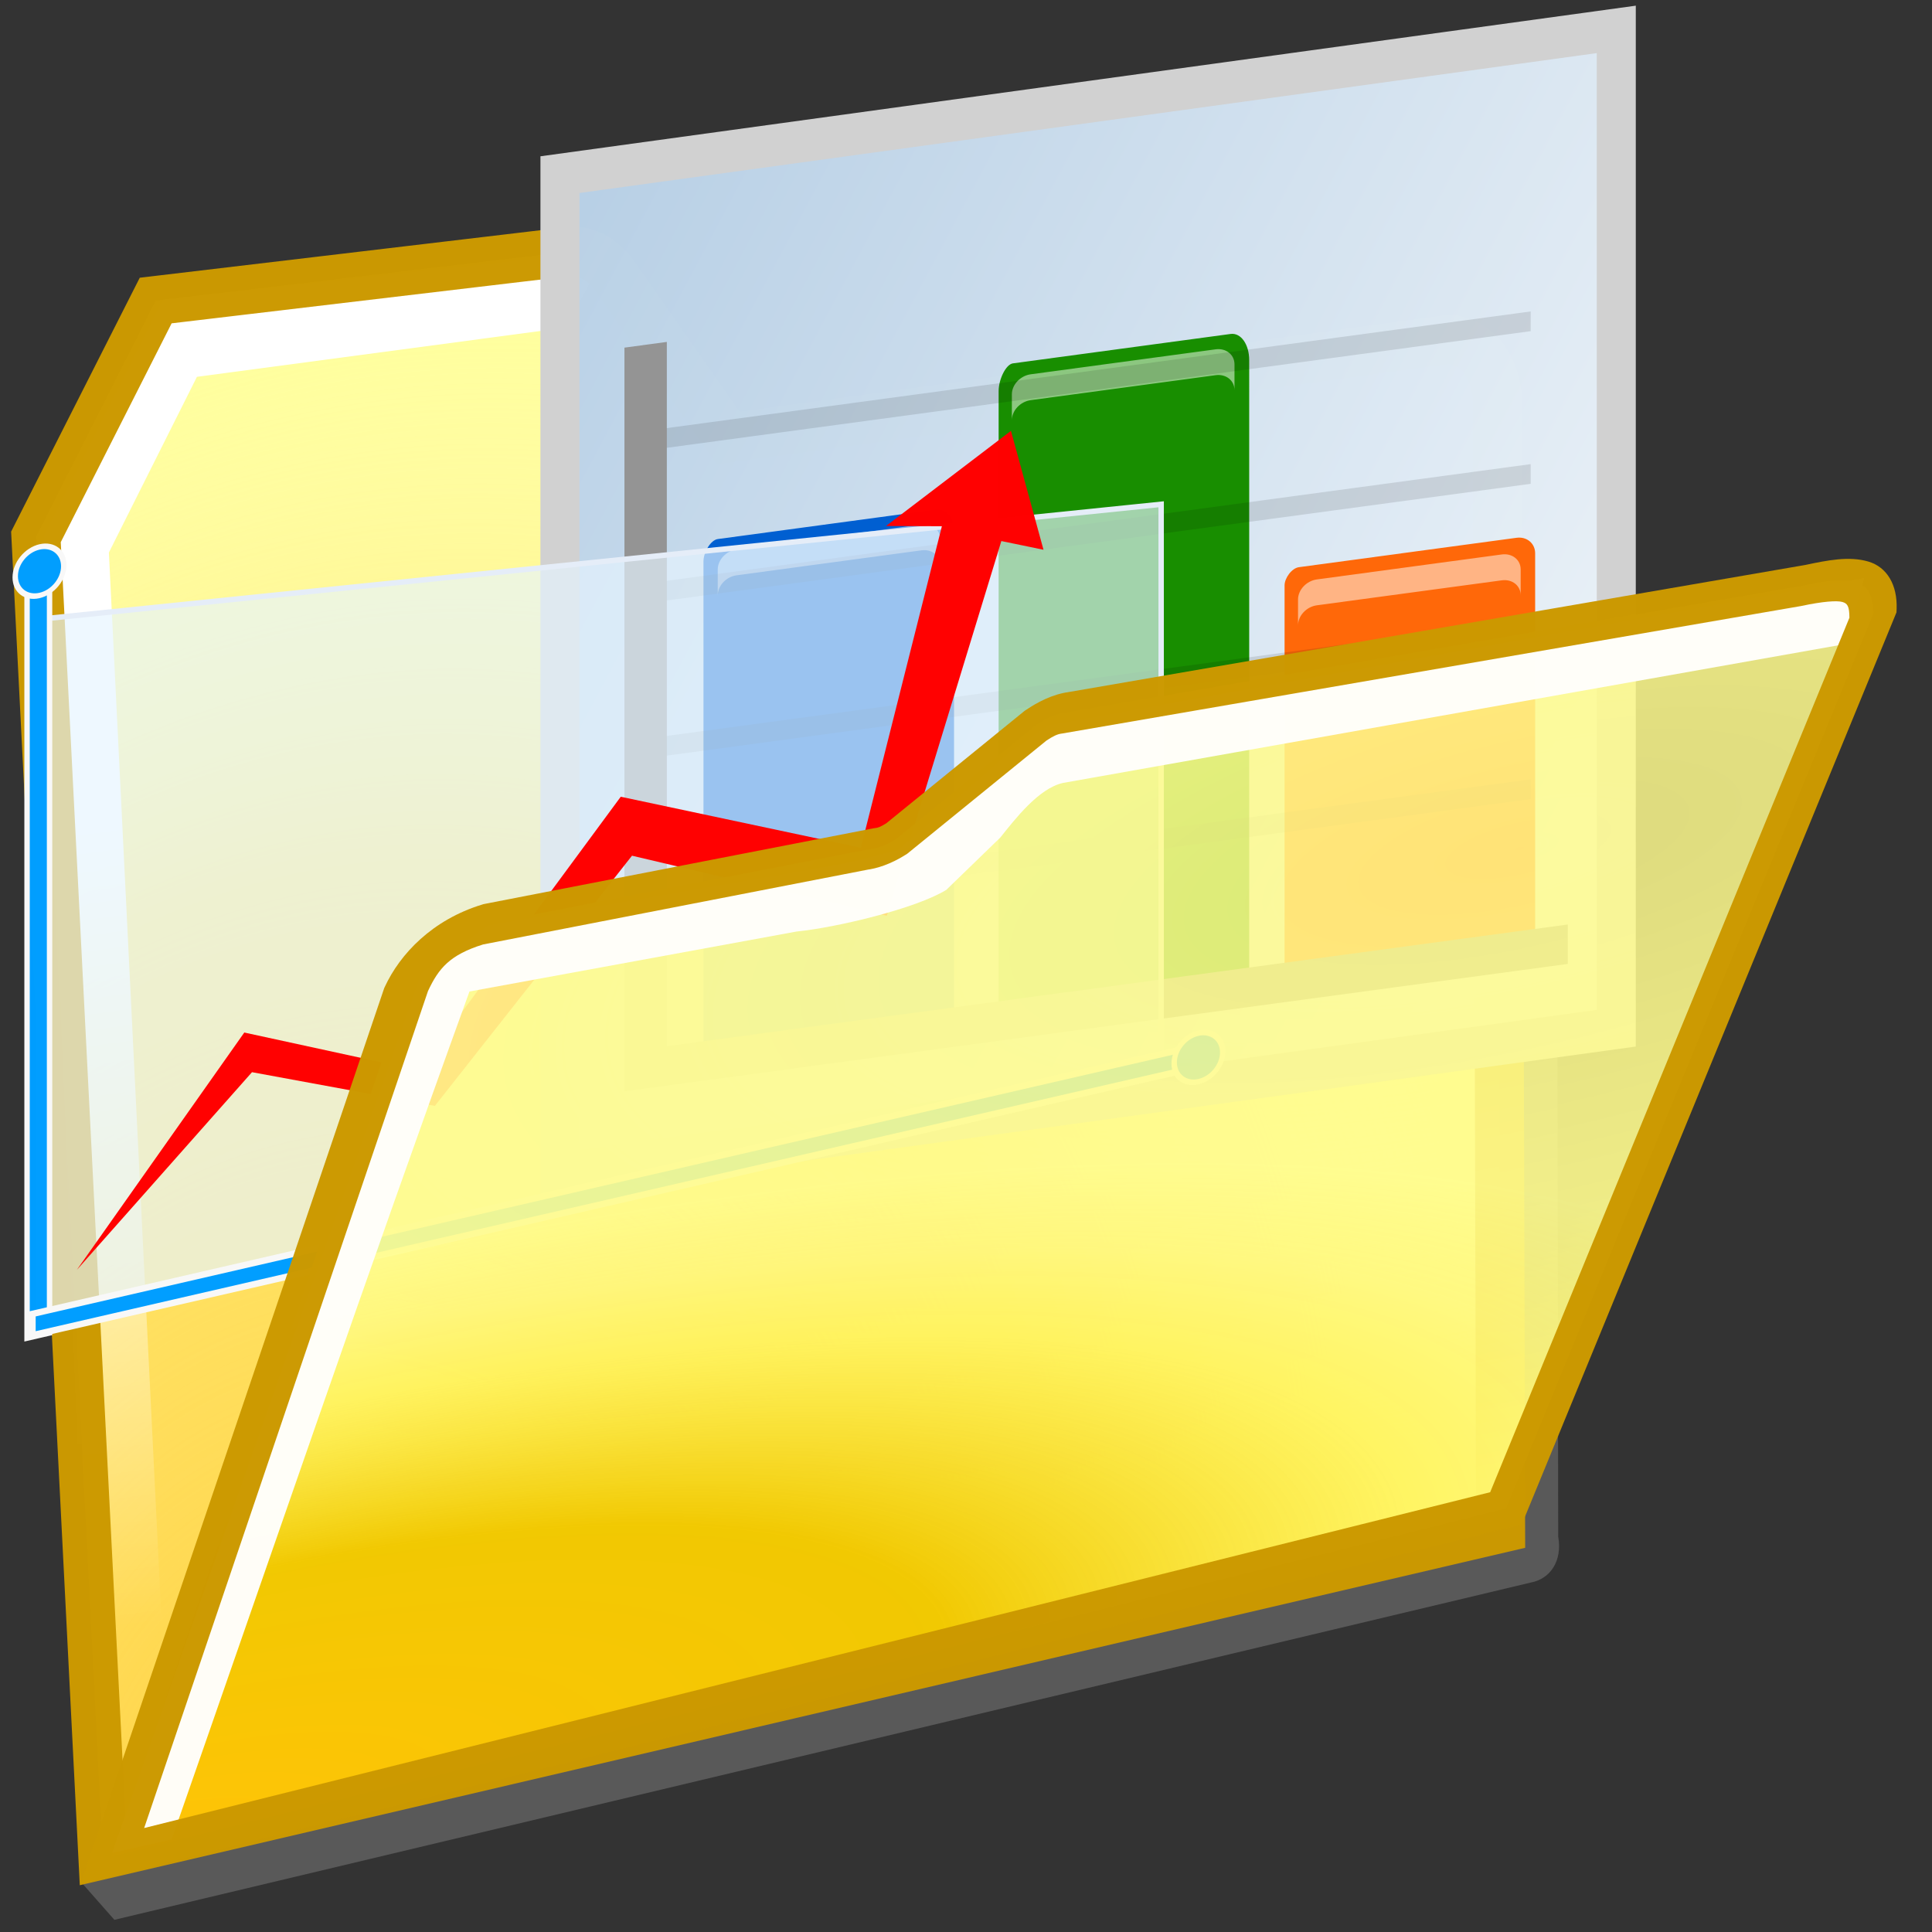 <?xml version="1.0" encoding="UTF-8" standalone="no"?>
<!-- Created with Inkscape (http://www.inkscape.org/) -->

<svg
   width="256mm"
   height="256mm"
   viewBox="0 0 256 256"
   version="1.1"
   id="svg1"
   inkscape:version="1.3.2 (091e20ef0f, 2023-11-25)"
   xml:space="preserve"
   sodipodi:docname="folder-chart.svg"
   xmlns:inkscape="http://www.inkscape.org/namespaces/inkscape"
   xmlns:sodipodi="http://sodipodi.sourceforge.net/DTD/sodipodi-0.dtd"
   xmlns:xlink="http://www.w3.org/1999/xlink"
   xmlns="http://www.w3.org/2000/svg"
   xmlns:svg="http://www.w3.org/2000/svg"
   xmlns:rdf="http://www.w3.org/1999/02/22-rdf-syntax-ns#"
   xmlns:cc="http://creativecommons.org/ns#"
   xmlns:dc="http://purl.org/dc/elements/1.1/"
   xmlns:a="http://ns.adobe.com/AdobeSVGViewerExtensions/3.0/"><rect x="0" y="0" width="256" height="256" fill="#333333" stroke="none"/><defs
     id="defs1"><linearGradient
       id="linearGradient24"
       inkscape:collect="always"><stop
         style="stop-color:#ffb405;stop-opacity:1;"
         offset="0"
         id="stop10" /><stop
         style="stop-color:#e3d175;stop-opacity:0.873;"
         offset="0.473"
         id="stop21" /><stop
         style="stop-color:#ffee7b;stop-opacity:0.635;"
         offset="0.75"
         id="stop22" /><stop
         style="stop-color:#ffee94;stop-opacity:0.451;"
         offset="0.875"
         id="stop23" /><stop
         style="stop-color:#fffbb5;stop-opacity:0.201;"
         offset="1"
         id="stop24" /></linearGradient><linearGradient
       id="linearGradient9"
       inkscape:collect="always"><stop
         style="stop-color:#ffff99;stop-opacity:0.135;"
         offset="0"
         id="stop1" /><stop
         style="stop-color:#ffff99;stop-opacity:0.41;"
         offset="0.636"
         id="stop2" /><stop
         style="stop-color:#ffff99;stop-opacity:0.868;"
         offset="0.75"
         id="stop3" /><stop
         style="stop-color:#ffff99;stop-opacity:1;"
         offset="0.875"
         id="stop8" /><stop
         style="stop-color:#ffff99;stop-opacity:1;"
         offset="1"
         id="stop9" /></linearGradient><linearGradient
       id="linearGradient30"
       inkscape:collect="always"><stop
         style="stop-color:#ffffff;stop-opacity:1;"
         offset="0"
         id="stop30" /><stop
         style="stop-color:#ffffff;stop-opacity:0;"
         offset="1"
         id="stop31" /></linearGradient><linearGradient
       id="linearGradient29"
       inkscape:collect="always"><stop
         style="stop-color:#ffffff;stop-opacity:0.648;"
         offset="0"
         id="stop25" /><stop
         style="stop-color:#ffffff;stop-opacity:0.572;"
         offset="0.473"
         id="stop26" /><stop
         style="stop-color:#ffffff;stop-opacity:0.215;"
         offset="0.75"
         id="stop27" /><stop
         style="stop-color:#ffffff;stop-opacity:0.131;"
         offset="0.875"
         id="stop28" /><stop
         style="stop-color:#ffe48d;stop-opacity:0;"
         offset="1"
         id="stop29" /></linearGradient><linearGradient
       id="linearGradient15"
       inkscape:collect="always"><stop
         style="stop-color:#ffff99;stop-opacity:0.102;"
         offset="0"
         id="stop16" /><stop
         style="stop-color:#ffff99;stop-opacity:0.726;"
         offset="0.636"
         id="stop18" /><stop
         style="stop-color:#ffff99;stop-opacity:0.868;"
         offset="0.75"
         id="stop19" /><stop
         style="stop-color:#ffff99;stop-opacity:1;"
         offset="0.875"
         id="stop20" /><stop
         style="stop-color:#ffff99;stop-opacity:1;"
         offset="1"
         id="stop17" /></linearGradient><linearGradient
       id="linearGradient4"
       inkscape:collect="always"><stop
         style="stop-color:#ffd246;stop-opacity:0.998;"
         offset="0"
         id="stop4" /><stop
         style="stop-color:#ffd246;stop-opacity:0.949;"
         offset="0.053"
         id="stop6" /><stop
         style="stop-color:#ffd246;stop-opacity:0.481;"
         offset="0.609"
         id="stop7" /><stop
         style="stop-color:#ffffff;stop-opacity:0;"
         offset="1"
         id="stop5" /></linearGradient><radialGradient
       inkscape:collect="always"
       xlink:href="#linearGradient4"
       id="radialGradient5"
       cx="39.979"
       cy="203.071"
       fx="39.979"
       fy="203.071"
       r="89.601"
       gradientTransform="matrix(1.573,0.537,-0.71,2.077,126.915,-226.946)"
       gradientUnits="userSpaceOnUse" /><radialGradient
       inkscape:collect="always"
       xlink:href="#linearGradient24"
       id="radialGradient12"
       cx="32.203"
       cy="228.693"
       fx="32.203"
       fy="228.693"
       r="94.541"
       gradientTransform="matrix(2.219,-0.519,0.196,0.837,-89.398,46.183)"
       gradientUnits="userSpaceOnUse" /><radialGradient
       inkscape:collect="always"
       xlink:href="#linearGradient9"
       id="radialGradient17"
       cx="182.643"
       cy="134.986"
       fx="182.643"
       fy="134.986"
       r="94.541"
       gradientTransform="matrix(2.919,-0.484,0.2,1.205,-387.312,10.868)"
       gradientUnits="userSpaceOnUse" /><radialGradient
       inkscape:collect="always"
       xlink:href="#linearGradient29"
       id="radialGradient25"
       gradientUnits="userSpaceOnUse"
       gradientTransform="matrix(-2.763,-0.309,0.095,-0.854,557.22,199.03)"
       cx="129.051"
       cy="107.227"
       fx="129.051"
       fy="107.227"
       r="94.541" /><linearGradient
       inkscape:collect="always"
       xlink:href="#linearGradient30"
       id="linearGradient31"
       x1="33.755"
       y1="92.91"
       x2="46.766"
       y2="189.974"
       gradientUnits="userSpaceOnUse" /><radialGradient
       inkscape:collect="always"
       xlink:href="#linearGradient15"
       id="radialGradient23-7"
       gradientUnits="userSpaceOnUse"
       gradientTransform="matrix(2.919,-0.484,0.2,1.205,-387.312,10.868)"
       cx="182.643"
       cy="134.986"
       fx="182.643"
       fy="134.986"
       r="94.541" /><radialGradient
       inkscape:collect="always"
       xlink:href="#linearGradient9-1"
       id="radialGradient24-9"
       gradientUnits="userSpaceOnUse"
       gradientTransform="matrix(2.219,-0.519,0.196,0.837,-89.398,46.183)"
       cx="32.203"
       cy="228.693"
       fx="32.203"
       fy="228.693"
       r="94.541" /><linearGradient
       id="linearGradient9-1"
       inkscape:collect="always"><stop
         style="stop-color:#ffc305;stop-opacity:1;"
         offset="0"
         id="stop1-2" /><stop
         style="stop-color:#f1c800;stop-opacity:1;"
         offset="0.473"
         id="stop2-7" /><stop
         style="stop-color:#fff150;stop-opacity:0.746;"
         offset="0.75"
         id="stop3-0" /><stop
         style="stop-color:#fff778;stop-opacity:0.755;"
         offset="0.875"
         id="stop8-9" /><stop
         style="stop-color:#fffc8d;stop-opacity:0.82;"
         offset="1"
         id="stop9-3" /></linearGradient><radialGradient
       inkscape:collect="always"
       xlink:href="#linearGradient24"
       id="radialGradient1"
       gradientUnits="userSpaceOnUse"
       gradientTransform="matrix(2.219,-0.519,0.196,0.837,-89.398,46.183)"
       cx="32.203"
       cy="228.693"
       fx="32.203"
       fy="228.693"
       r="94.541" /><radialGradient
       cx="0"
       cy="0"
       gradientTransform="matrix(0.021,0,0,0.021,9.3,3.45)"
       gradientUnits="userSpaceOnUse"
       id="gradient0"
       r="819.2"
       spreadMethod="pad"><stop
         offset="0.0"
         stop-color="#ccffcc"
         id="stop21-6" /><stop
         offset="1.0"
         stop-color="#009900"
         id="stop22-1" /></radialGradient><linearGradient
       gradientTransform="matrix(-7e-4,0.008,0.006,5e-4,10.9,8.6)"
       gradientUnits="userSpaceOnUse"
       id="gradient1"
       spreadMethod="pad"
       x1="-819.2"
       x2="819.2"><stop
         offset="0.0"
         stop-color="#99ccff"
         id="stop23-8" /><stop
         offset="0.277"
         stop-color="#99ccff"
         id="stop24-7" /><stop
         offset="0.53"
         stop-color="#ffffff"
         id="stop25-9" /><stop
         offset="1.0"
         stop-color="#ccffff"
         id="stop26-2" /></linearGradient><radialGradient
       cx="0"
       cy="0"
       gradientTransform="matrix(0.026,0,0,0.026,-11.7,-14.45)"
       gradientUnits="userSpaceOnUse"
       id="gradient11"
       r="819.2"
       spreadMethod="pad"><stop
         offset="0.0"
         stop-color="#999999"
         id="stop56" /><stop
         offset="0.18"
         stop-color="#666666"
         id="stop57" /><stop
         offset="0.878"
         stop-color="#000000"
         id="stop58" /><stop
         offset="1.0"
         stop-color="#000000"
         id="stop59" /></radialGradient><radialGradient
       cx="0"
       cy="0"
       gradientTransform="matrix(0.027,0,0,0.027,-8.45,-13.75)"
       gradientUnits="userSpaceOnUse"
       id="gradient8"
       r="819.2"
       spreadMethod="pad"><stop
         offset="0.0"
         stop-color="#ffcc66"
         id="stop48" /><stop
         offset="0.345"
         stop-color="#ff9933"
         id="stop49" /><stop
         offset="1.0"
         stop-color="#660000"
         id="stop50" /></radialGradient><linearGradient
       gradientTransform="matrix(4e-4,0.002,0.01,-0.002,-8.6,-8.75)"
       gradientUnits="userSpaceOnUse"
       id="gradient9"
       spreadMethod="pad"
       x1="-819.2"
       x2="819.2"><stop
         offset="0.0"
         stop-color="#990000"
         id="stop51" /><stop
         offset="0.925"
         stop-color="#ff9933"
         id="stop52" /><stop
         offset="1.0"
         stop-color="#ff9933"
         id="stop53" /></linearGradient><linearGradient
       gradientTransform="matrix(0,0.014,0.011,0,-9.7,-4.5)"
       gradientUnits="userSpaceOnUse"
       id="gradient10"
       spreadMethod="pad"
       x1="-819.2"
       x2="819.2"><stop
         offset="0.0"
         stop-color="#996600"
         id="stop54" /><stop
         offset="1.0"
         stop-color="#660000"
         id="stop55" /></linearGradient><radialGradient
       cx="0"
       cy="0"
       gradientTransform="matrix(0.026,0,0,0.026,-11.7,-14.45)"
       gradientUnits="userSpaceOnUse"
       id="radialGradient4"
       r="819.2"
       spreadMethod="pad"><stop
         offset="0.0"
         stop-color="#999999"
         id="stop1-7" /><stop
         offset="0.18"
         stop-color="#666666"
         id="stop2-5" /><stop
         offset="0.878"
         stop-color="#000000"
         id="stop3-02" /><stop
         offset="1.0"
         stop-color="#000000"
         id="stop4-3" /></radialGradient><linearGradient
       gradientTransform="matrix(-0.008,0.001,2e-4,0.002,-10.25,-11.7)"
       gradientUnits="userSpaceOnUse"
       id="gradient12"
       spreadMethod="pad"
       x1="-819.2"
       x2="819.2"><stop
         offset="0.0"
         stop-color="#333333"
         id="stop60" /><stop
         offset="0.408"
         stop-color="#bdbdbd"
         id="stop61" /><stop
         offset="0.584"
         stop-color="#999999"
         id="stop62" /><stop
         offset="1.0"
         stop-color="#333333"
         id="stop63" /></linearGradient><radialGradient
       cx="0"
       cy="0"
       gradientTransform="matrix(0.021,0,0,0.021,-8.35,5.9)"
       gradientUnits="userSpaceOnUse"
       id="gradient6"
       r="819.2"
       spreadMethod="pad"><stop
         offset="0.0"
         stop-color="#99ccff"
         id="stop42" /><stop
         offset="0.624"
         stop-color="#5465fd"
         id="stop43" /><stop
         offset="1.0"
         stop-color="#0236b0"
         id="stop44" /></radialGradient><linearGradient
       gradientTransform="matrix(7e-4,0.008,0.006,-5e-4,-8.5,10.35)"
       gradientUnits="userSpaceOnUse"
       id="gradient7"
       spreadMethod="pad"
       x1="-819.2"
       x2="819.2"><stop
         offset="0.0"
         stop-color="#5465fd"
         id="stop45" /><stop
         offset="0.31"
         stop-color="#99ccff"
         id="stop46" /><stop
         offset="1.0"
         stop-color="#ccffff"
         id="stop47" /></linearGradient><radialGradient
       cx="0"
       cy="0"
       gradientTransform="matrix(0.028,0,0,0.028,10.05,-16.25)"
       gradientUnits="userSpaceOnUse"
       id="gradient2"
       r="819.2"
       spreadMethod="pad"><stop
         offset="0.0"
         stop-color="#ffff99"
         id="stop27-7" /><stop
         offset="0.243"
         stop-color="#ffcc66"
         id="stop28-5" /><stop
         offset="0.714"
         stop-color="#ff9933"
         id="stop29-9" /><stop
         offset="1.0"
         stop-color="#996600"
         id="stop30-2" /></radialGradient><linearGradient
       gradientTransform="matrix(0,0.002,0.01,0,11.75,-10.85)"
       gradientUnits="userSpaceOnUse"
       id="gradient3"
       spreadMethod="pad"
       x1="-819.2"
       x2="819.2"><stop
         offset="0.0"
         stop-color="#ff9933"
         id="stop31-2" /><stop
         offset="0.486"
         stop-color="#ff9933"
         id="stop32" /><stop
         offset="1.0"
         stop-color="#ffcc66"
         id="stop33" /></linearGradient><radialGradient
       cx="0"
       cy="0"
       gradientTransform="matrix(0.016,0,0,0.016,10.65,-17.2)"
       gradientUnits="userSpaceOnUse"
       id="gradient4"
       r="819.2"
       spreadMethod="pad"><stop
         offset="0.0"
         stop-color="#f0ddbd"
         id="stop34" /><stop
         offset="0.38"
         stop-color="#d8a650"
         id="stop35" /><stop
         offset="0.82"
         stop-color="#996600"
         id="stop36" /><stop
         offset="1.0"
         stop-color="#926821"
         id="stop37" /></radialGradient><linearGradient
       gradientTransform="matrix(-0.007,0.004,0.003,0.006,12.05,-12.45)"
       gradientUnits="userSpaceOnUse"
       id="gradient5"
       spreadMethod="pad"
       x1="-819.2"
       x2="819.2"><stop
         offset="0.0"
         stop-color="#996600"
         id="stop38" /><stop
         offset="0.341"
         stop-color="#f0ddbd"
         id="stop39" /><stop
         offset="0.678"
         stop-color="#d8a650"
         id="stop40" /><stop
         offset="1.0"
         stop-color="#996600"
         id="stop41" /></linearGradient><linearGradient
       id="swatch1"
       inkscape:swatch="solid"><stop
         style="stop-color:#ff0707;stop-opacity:1;"
         offset="0"
         id="stop1-9" /></linearGradient><radialGradient
       cx="0"
       cy="0"
       gradientTransform="matrix(0.021,0,0,0.021,14.256,22.4)"
       gradientUnits="userSpaceOnUse"
       id="gradient6-1"
       r="819.2"
       spreadMethod="pad"><stop
         offset="0.0"
         stop-color="#99ccff"
         id="stop99" /><stop
         offset="0.624"
         stop-color="#5465fd"
         id="stop101" /><stop
         offset="1.0"
         stop-color="#0236b0"
         id="stop103" /></radialGradient><linearGradient
       gradientTransform="matrix(7e-4,0.008,0.006,-5e-4,14.106,26.85)"
       gradientUnits="userSpaceOnUse"
       id="gradient7-2"
       spreadMethod="pad"
       x1="-819.2"
       x2="819.2"><stop
         offset="0.0"
         stop-color="#5465fd"
         id="stop106" /><stop
         offset="0.31"
         stop-color="#99ccff"
         id="stop108" /><stop
         offset="1.0"
         stop-color="#ccffff"
         id="stop110" /></linearGradient><radialGradient
       cx="0"
       cy="0"
       gradientTransform="matrix(0.027,0,0,0.027,14.156,2.75)"
       gradientUnits="userSpaceOnUse"
       id="gradient8-7"
       r="819.2"
       spreadMethod="pad"><stop
         offset="0.0"
         stop-color="#ffcc66"
         id="stop113" /><stop
         offset="0.345"
         stop-color="#ff9933"
         id="stop115" /><stop
         offset="1.0"
         stop-color="#660000"
         id="stop117" /></radialGradient><linearGradient
       gradientTransform="matrix(4e-4,0.002,0.01,-0.002,14.006,7.75)"
       gradientUnits="userSpaceOnUse"
       id="gradient9-0"
       spreadMethod="pad"
       x1="-819.2"
       x2="819.2"><stop
         offset="0.0"
         stop-color="#990000"
         id="stop120" /><stop
         offset="0.925"
         stop-color="#ff9933"
         id="stop122" /><stop
         offset="1.0"
         stop-color="#ff9933"
         id="stop124" /></linearGradient><linearGradient
       gradientTransform="matrix(0,0.014,0.011,0,12.906,12)"
       gradientUnits="userSpaceOnUse"
       id="gradient10-9"
       spreadMethod="pad"
       x1="-819.2"
       x2="819.2"><stop
         offset="0.0"
         stop-color="#996600"
         id="stop127" /><stop
         offset="1.0"
         stop-color="#660000"
         id="stop129" /></linearGradient><radialGradient
       cx="0"
       cy="0"
       gradientTransform="matrix(0.026,0,0,0.026,10.906,2.05)"
       gradientUnits="userSpaceOnUse"
       id="gradient11-3"
       r="819.2"
       spreadMethod="pad"><stop
         offset="0.0"
         stop-color="#999999"
         id="stop132" /><stop
         offset="0.18"
         stop-color="#666666"
         id="stop134" /><stop
         offset="0.878"
         stop-color="#000000"
         id="stop136" /><stop
         offset="1.0"
         stop-color="#000000"
         id="stop138" /></radialGradient><linearGradient
       gradientTransform="matrix(-0.008,0.001,2e-4,0.002,12.356,4.8)"
       gradientUnits="userSpaceOnUse"
       id="gradient12-6"
       spreadMethod="pad"
       x1="-819.2"
       x2="819.2"><stop
         offset="0"
         stop-color="#333333"
         id="stop141"
         style="stop-color:#fff900;stop-opacity:1;" /><stop
         offset="0.408"
         stop-color="#bdbdbd"
         id="stop143"
         style="stop-color:#bdb000;stop-opacity:1;" /><stop
         offset="0.584"
         stop-color="#999999"
         id="stop145"
         style="stop-color:#999300;stop-opacity:1;" /><stop
         offset="1"
         stop-color="#333333"
         id="stop147"
         style="stop-color:#fffa00;stop-opacity:1;" /></linearGradient><radialGradient
       cx="0"
       cy="0"
       gradientTransform="matrix(0.021,0,0,0.021,11.718,21.957)"
       gradientUnits="userSpaceOnUse"
       id="gradient0-0"
       r="819.2"
       spreadMethod="pad"><stop
         offset="0"
         stop-color="#ccffcc"
         id="stop51-6"
         style="stop-color:#ccd9ff;stop-opacity:1;" /><stop
         offset="1"
         stop-color="#009900"
         id="stop53-2"
         style="stop-color:#0045bc;stop-opacity:1;" /></radialGradient><linearGradient
       gradientTransform="matrix(-7e-4,0.008,0.006,5e-4,13.318,27.107)"
       gradientUnits="userSpaceOnUse"
       id="gradient1-6"
       spreadMethod="pad"
       x1="-819.2"
       x2="819.2"><stop
         offset="0"
         stop-color="#99ccff"
         id="stop56-1"
         style="stop-color:#f6ff2f;stop-opacity:1;" /><stop
         offset="0.094"
         stop-color="#99ccff"
         id="stop58-8"
         style="stop-color:#f8ff43;stop-opacity:1;" /><stop
         offset="0.396"
         stop-color="#ffffff"
         id="stop60-7"
         style="stop-color:#fffba8;stop-opacity:1;" /><stop
         offset="1"
         stop-color="#ccffff"
         id="stop62-9"
         style="stop-color:#feffcc;stop-opacity:1;" /></linearGradient><radialGradient
       cx="0"
       cy="0"
       gradientTransform="matrix(0.028,0,0,0.028,12.468,2.257)"
       gradientUnits="userSpaceOnUse"
       id="gradient2-2"
       r="819.2"
       spreadMethod="pad"><stop
         offset="0.0"
         stop-color="#ffff99"
         id="stop65" /><stop
         offset="0.243"
         stop-color="#ffcc66"
         id="stop67"
         style="stop-color:#ffae60;stop-opacity:1;" /><stop
         offset="0.714"
         stop-color="#ff9933"
         id="stop69"
         style="stop-color:#ffc58c;stop-opacity:1;" /><stop
         offset="1"
         stop-color="#996600"
         id="stop71"
         style="stop-color:#c09469;stop-opacity:1;" /></radialGradient><linearGradient
       gradientTransform="matrix(0,0.002,0.01,0,14.168,7.657)"
       gradientUnits="userSpaceOnUse"
       id="gradient3-0"
       spreadMethod="pad"
       x1="-819.2"
       x2="819.2"><stop
         offset="0"
         stop-color="#ff9933"
         id="stop74"
         style="stop-color:#ffecd6;stop-opacity:1;" /><stop
         offset="0.486"
         stop-color="#ff9933"
         id="stop76"
         style="stop-color:#ffc695;stop-opacity:1;" /><stop
         offset="1"
         stop-color="#ffcc66"
         id="stop78"
         style="stop-color:#ffb00e;stop-opacity:1;" /></linearGradient><radialGradient
       cx="0"
       cy="0"
       gradientTransform="matrix(0.016,0,0,0.016,13.068,1.307)"
       gradientUnits="userSpaceOnUse"
       id="gradient4-2"
       r="819.2"
       spreadMethod="pad"><stop
         offset="0"
         stop-color="#f0ddbd"
         id="stop81"
         style="stop-color:#7c7c7c;stop-opacity:1;" /><stop
         offset="0.38"
         stop-color="#d8a650"
         id="stop83"
         style="stop-color:#323232;stop-opacity:1;" /><stop
         offset="0.82"
         stop-color="#996600"
         id="stop85"
         style="stop-color:#515151;stop-opacity:1;" /><stop
         offset="1"
         stop-color="#926821"
         id="stop87"
         style="stop-color:#040301;stop-opacity:1;" /></radialGradient><linearGradient
       gradientTransform="matrix(-0.007,0.004,0.003,0.006,14.468,6.057)"
       gradientUnits="userSpaceOnUse"
       id="gradient5-3"
       spreadMethod="pad"
       x1="-819.2"
       x2="819.2"><stop
         offset="0"
         stop-color="#996600"
         id="stop90"
         style="stop-color:#787878;stop-opacity:1;" /><stop
         offset="0.341"
         stop-color="#f0ddbd"
         id="stop92"
         style="stop-color:#3c372f;stop-opacity:1;" /><stop
         offset="0.678"
         stop-color="#d8a650"
         id="stop94"
         style="stop-color:#555555;stop-opacity:1;" /><stop
         offset="1"
         stop-color="#996600"
         id="stop96"
         style="stop-color:#3c2800;stop-opacity:1;" /></linearGradient><linearGradient
       inkscape:collect="always"
       xlink:href="#linearGradient4-2"
       id="linearGradient50-2"
       x1="110.559"
       y1="142.686"
       x2="236.045"
       y2="237.936"
       gradientUnits="userSpaceOnUse"
       gradientTransform="matrix(0.793,0,0,0.97,52.646,7.725)" /><linearGradient
       id="linearGradient4-2"
       inkscape:collect="always"><stop
         style="stop-color:#b9d1e7;stop-opacity:0.997;"
         offset="0"
         id="stop41-9" /><stop
         style="stop-color:#ebf2f8;stop-opacity:1;"
         offset="1"
         id="stop42-6" /></linearGradient><linearGradient
       inkscape:collect="always"
       xlink:href="#XMLID_6_-7"
       id="linearGradient61"
       gradientUnits="userSpaceOnUse"
       x1="65.522"
       y1="109.327"
       x2="65.522"
       y2="46.861" /><linearGradient
       id="XMLID_6_-7"
       gradientUnits="userSpaceOnUse"
       x1="65.522"
       y1="109.327"
       x2="65.522"
       y2="46.861"><stop
         offset="0"
         style="stop-color:#3FA600"
         id="stop14-2" /><stop
         offset="1"
         style="stop-color:#008300"
         id="stop15-4" /><a:midPointStop
         offset="0"
         style="stop-color:#3FA600" /><a:midPointStop
         offset="0.5"
         style="stop-color:#3FA600" /><a:midPointStop
         offset="1"
         style="stop-color:#008300" /></linearGradient><linearGradient
       inkscape:collect="always"
       xlink:href="#XMLID_6_-7"
       id="linearGradient1"
       gradientUnits="userSpaceOnUse"
       x1="65.522"
       y1="109.327"
       x2="65.522"
       y2="46.861" /></defs><sodipodi:namedview
     id="base"
     pagecolor="#ffffff"
     bordercolor="#000000"
     borderopacity="0.3"
     inkscape:pageopacity="0.0"
     inkscape:pageshadow="2"
     inkscape:zoom="0.98994949"
     inkscape:cx="505.07627"
     inkscape:cy="476.792"
     inkscape:document-units="mm"
     inkscape:showpageshadow="2"
     inkscape:pagecheckerboard="0"
     inkscape:deskcolor="#d1d1d1"
     inkscape:current-layer="svg1" /><g
     id="rect1"
     style="display:inline"
     inkscape:label="back"
     transform="matrix(1.083,0,0,1.083,-9.929,6.438)"><path
       style="color:#000000;display:inline;fill:#757575;fill-opacity:0.572;stroke-miterlimit:2.1;-inkscape-stroke:none"
       d="m 83.37,25.999 -52.869,6.27 -15.738,31.064 4.2,160.849 4.2,4.764 173.369,-41.283 c 2.277,-0.451 3.821,-2.584 3.282,-5.613 l -0.192,-135.506 -0.014,-0.1 -0.014,-0.1 c -0.151,-1.092 -0.389,-2.161 -0.756,-3.177 -0.367,-1.015 -0.863,-1.978 -1.531,-2.856 -1.337,-1.758 -3.403,-3.029 -5.779,-3.492 l -0.488,-0.096 -89.739,13.284 -13.242,-18.914 -0.078,-0.092 c -1.328,-1.606 -1.06,-4.863 -4.374,-4.995 z m 0.078,6.031 c 0.973,0.074 1.912,0.745 2.475,1.414 L 101.079,55.091 190.712,42.823 c 0.879,0.231 1.395,0.561 1.82,1.121 0.475,0.625 0.876,1.682 1.092,3.146 L 193.995,182.905 28.792,221.47 20.835,64.624 34.399,37.849 Z"
       id="path7"
       inkscape:label="shadow"
       sodipodi:nodetypes="ccccccccccsscccccccccccscccccc" /><path
       style="color:#000000;display:inline;fill:#ffff99;fill-opacity:1;stroke-miterlimit:2.1;-inkscape-stroke:none"
       d="M 13.565,59.743 28.217,30.825 79.254,24.772 c 2.165,0.086 3.822,1.399 4.775,2.55 L 98.253,47.636 186.72,35.53 c 3.532,0.688 5.156,3.285 5.67,6.993 L 192.768,181.051 21.743,220.975 Z"
       id="path2" /><path
       style="color:#000000;display:inline;fill:url(#radialGradient5);stroke-miterlimit:2.1;-inkscape-stroke:none"
       d="M 13.565,59.743 28.217,30.825 79.254,24.772 c 2.165,0.086 3.822,1.399 4.775,2.55 L 98.253,47.636 186.72,35.53 c 3.532,0.688 5.156,3.285 5.67,6.993 L 192.768,181.051 21.743,220.975 Z"
       id="path4" /><path
       id="rect7"
       style="display:inline;fill:url(#linearGradient31);stroke-width:6;stroke-miterlimit:2.1;stroke-opacity:0.988"
       d="M 20.411,221.116 14.552,59.578 29.104,30.711 83.155,24.757 100.542,47.153 189.366,35.53 192.012,43.467 93.36,58.114 77.863,34.207 33.262,40.16 22.49,61.657 30.238,218.848 Z"
       sodipodi:nodetypes="ccccccccccccc" /><path
       style="color:#000000;display:inline;fill:#cb9900;fill-opacity:0.988;stroke-miterlimit:2.1;-inkscape-stroke:none"
       d="m 79.137,21.766 -52.869,6.27 -15.738,31.064 8.4,165.613 176.844,-41.283 -0.385,-141.119 -0.027,-0.199 c -0.303,-2.185 -0.95,-4.276 -2.287,-6.033 -1.337,-1.758 -3.403,-3.029 -5.779,-3.492 l -0.488,-0.096 -87.146,11.926 -13.242,-18.914 -0.078,-0.092 c -1.328,-1.606 -3.652,-3.505 -6.967,-3.637 z m 0.078,6.031 c 0.973,0.074 1.912,0.745 2.475,1.414 l 15.156,21.646 89.633,-12.268 c 0.879,0.231 1.395,0.561 1.82,1.121 0.475,0.625 0.876,1.682 1.092,3.146 L 189.762,178.672 24.559,217.236 16.602,60.391 30.166,33.615 Z"
       id="path3" /></g><g
     id="g50-4"
     inkscape:label="shild"
     transform="matrix(1.2,-0.165,0,1.294,-90.089,-141.205)"
     style="display:inline"><rect
       style="fill:url(#linearGradient50-2);fill-opacity:0.997;fill-rule:evenodd;stroke:#d1d1d1;stroke-width:4.308;stroke-dasharray:none;stroke-opacity:1"
       id="rect4-6"
       width="116.642"
       height="102.279"
       x="136.904"
       y="144.463" /><g
       id="g26"
       transform="matrix(1.317,0.003,0,1.135,112.838,127.036)"
       inkscape:label="chart-folder"><g
         id="g20"><linearGradient
           id="linearGradient3-6"
           gradientUnits="userSpaceOnUse"
           x1="40.861"
           y1="121.549"
           x2="40.861"
           y2="59.082"><stop
             offset="0"
             style="stop-color:#3FA6FF"
             id="stop1-7-2" /><stop
             offset="1"
             style="stop-color:#0068FF"
             id="stop2-8-4" /><a:midPointStop
             offset="0"
             style="stop-color:#3FA6FF" /><a:midPointStop
             offset="0.5"
             style="stop-color:#3FA6FF" /><a:midPointStop
             offset="1"
             style="stop-color:#0068FF" /></linearGradient><path
           id="path52"
           style="display:inline;fill:#005fd1;fill-opacity:0.997;fill-rule:evenodd;stroke-width:3.845"
           d="m 30.307,51.95 c 0,-0.827 0.603,-1.844 1.202,-1.844 h 18.249 c 0.875,0 1.558,0.942 1.558,2.043 V 96.831 H 30.307 Z"
           sodipodi:nodetypes="ssssccs"
           inkscape:label="blue" /><linearGradient
           id="linearGradient4-5"
           gradientUnits="userSpaceOnUse"
           x1="65.522"
           y1="109.327"
           x2="65.522"
           y2="46.861"><stop
             offset="0"
             style="stop-color:#3FA600"
             id="stop3-9-9" /><stop
             offset="1"
             style="stop-color:#008300"
             id="stop4-2-5" /><a:midPointStop
             offset="0"
             style="stop-color:#3FA600" /><a:midPointStop
             offset="0.5"
             style="stop-color:#3FA600" /><a:midPointStop
             offset="1"
             style="stop-color:#008300" /></linearGradient><path
           id="rect50"
           style="display:inline;fill:#ff6809;fill-opacity:0.997;fill-rule:evenodd;stroke-width:3.426"
           d="m 79.028,61.189 c 0,-0.657 0.603,-1.465 1.202,-1.465 h 18.249 c 0.875,0 1.558,0.748 1.558,1.623 V 96.831 H 79.028 Z"
           sodipodi:nodetypes="ssssccs"
           inkscape:label="green" /><path
           id="path50"
           style="display:inline;fill:#188e00;fill-opacity:1;fill-rule:evenodd;stroke-width:4.32"
           d="m 55.054,40.179 c 0,-1.044 0.603,-2.328 1.202,-2.328 H 74.504 c 0.875,0 1.558,1.189 1.558,2.579 V 96.831 H 55.054 Z"
           sodipodi:nodetypes="ssssccs"
           inkscape:label="orange" /><linearGradient
           id="linearGradient6-0"
           gradientUnits="userSpaceOnUse"
           x1="89.516"
           y1="131.322"
           x2="89.516"
           y2="68.856"><stop
             offset="0"
             style="stop-color:#FFA600"
             id="stop5-7-4" /><stop
             offset="1"
             style="stop-color:#FF6800"
             id="stop6-3-8" /><a:midPointStop
             offset="0"
             style="stop-color:#FFA600" /><a:midPointStop
             offset="0.5"
             style="stop-color:#FFA600" /><a:midPointStop
             offset="1"
             style="stop-color:#FF6800" /></linearGradient><path
           opacity="0.5"
           fill="#ffffff"
           d="m 48.586,51.273 h -15.5 c -0.875,0 -1.583,0.709 -1.583,1.583 v 2.333 c 0,-0.874 0.708,-1.583 1.583,-1.583 h 15.5 c 0.875,0 1.583,0.709 1.583,1.583 V 52.856 C 50.168,51.982 49.46,51.273 48.586,51.273 Z"
           id="path18-7" /><path
           opacity="0.5"
           fill="#ffffff"
           d="M 73.246,39.054 H 57.747 c -0.875,0 -1.584,0.709 -1.584,1.583 v 2.334 c 0,-0.874 0.709,-1.583 1.584,-1.583 h 15.499 c 0.876,0 1.583,0.709 1.583,1.583 v -2.334 c 0,-0.874 -0.707,-1.583 -1.583,-1.583 z"
           id="path19-6" /><path
           opacity="0.5"
           fill="#ffffff"
           d="M 97.239,61.048 H 81.74 c -0.873,0 -1.584,0.708 -1.584,1.583 v 2.333 c 0,-0.874 0.711,-1.582 1.584,-1.582 h 15.499 c 0.876,0 1.585,0.708 1.585,1.582 v -2.333 c 0,-0.874 -0.709,-1.583 -1.585,-1.583 z"
           id="path20" /><path
           fill="url(#XMLID_6_)"
           d="m 76.001,39.648 c 0,-0.981 -0.794,-1.777 -1.779,-1.777 H 56.82 c -0.982,0 -1.777,0.796 -1.777,1.777 v 56.035 h 20.958 z"
           id="path51"
           style="display:none;fill:url(#linearGradient1)" /></g><g
         id="g25"><path
           opacity="0.11"
           d="m 25.902,81.687 v 1.777 h 73.76 v -1.777 z"
           id="path21-4" /><path
           opacity="0.11"
           d="m 25.902,67.247 v 1.776 h 73.76 v -1.776 z"
           id="path22-7" /><path
           opacity="0.11"
           d="m 25.902,53.25 v 1.777 h 73.76 V 53.25 Z"
           id="path23-9" /><path
           opacity="0.11"
           d="m 25.902,39.475 v 1.778 h 73.76 v -1.778 z"
           id="path24-2" /><path
           fill="#949494"
           d="m 23.681,31.7 v 67.094 h 79.092 v -3.556 c 0,0 -72.144,0 -75.538,0 0,-3.362 0,-63.539 0,-63.539 h -3.554 z"
           id="path25-7" /></g></g><g
       transform="matrix(1.735,0,0,1.735,145.771,144.548)"
       id="g1746-2"
       style="display:none"><path
         transform="matrix(1.006,0,0,1.006,-0.353,-0.989)"
         d="M 4.853,30.969 H 18.137"
         style="font-size:12px;fill:none;fill-opacity:0.75;fill-rule:evenodd;stroke:#2b43ba;stroke-width:3.122;stroke-linecap:round;stroke-linejoin:round;stroke-miterlimit:4;stroke-opacity:1"
         id="path836-0" /><path
         transform="matrix(2.227,0,0,2.227,-0.353,-0.989)"
         d="m 2.101,9.73 c 0,-0.23 0.096,-0.438 0.287,-0.621 0.195,-0.184 0.4,-0.275 0.615,-0.275 0.23,0 0.406,0.055 0.527,0.164 0.125,0.105 0.264,0.273 0.416,0.504 0.156,0.227 0.32,0.4 0.492,0.521 0.172,0.117 0.404,0.176 0.697,0.176 0.277,0 0.508,-0.1 0.691,-0.299 0.188,-0.203 0.281,-0.447 0.281,-0.732 0,-0.344 -0.113,-0.586 -0.34,-0.727 C 5.546,8.3 5.255,8.226 4.895,8.218 4.673,8.21 4.479,8.13 4.315,7.978 4.151,7.821 4.069,7.595 4.069,7.298 4.069,7.04 4.14,6.851 4.28,6.73 4.425,6.605 4.694,6.493 5.089,6.396 5.577,6.294 5.821,6.03 5.821,5.605 5.821,5.394 5.751,5.234 5.61,5.124 5.47,5.011 5.296,4.954 5.089,4.954 4.874,4.954 4.692,4.999 4.544,5.089 4.399,5.179 4.245,5.31 4.081,5.482 3.917,5.653 3.772,5.78 3.647,5.862 3.526,5.945 3.366,5.986 3.167,5.986 2.936,5.986 2.747,5.894 2.599,5.71 2.45,5.523 2.376,5.316 2.376,5.089 c 0,-0.387 0.139,-0.732 0.416,-1.037 C 3.073,3.743 3.425,3.503 3.847,3.331 4.272,3.159 4.679,3.073 5.065,3.073 c 0.484,0 0.926,0.094 1.324,0.281 0.398,0.188 0.715,0.461 0.949,0.82 0.234,0.355 0.352,0.775 0.352,1.26 0,0.324 -0.078,0.637 -0.234,0.938 -0.156,0.301 -0.396,0.572 -0.721,0.814 0.449,0.18 0.793,0.463 1.031,0.85 0.238,0.387 0.357,0.836 0.357,1.348 0,0.504 -0.133,0.965 -0.398,1.383 -0.262,0.414 -0.621,0.738 -1.078,0.973 -0.453,0.23 -0.961,0.346 -1.523,0.346 -0.418,0 -0.812,-0.064 -1.184,-0.193 C 3.573,11.763 3.251,11.585 2.974,11.359 2.696,11.128 2.481,10.87 2.329,10.585 2.177,10.296 2.101,10.011 2.101,9.73 Z"
         style="font-weight:900;font-size:12px;font-family:'VAG Rounded Black SSi';fill:#ff0100;fill-opacity:1;stroke-width:1"
         id="path859-5" /><path
         transform="matrix(1.006,0,0,1.006,-0.247,-0.688)"
         id="path862-5"
         d="m 11.2,34.545 c 0.821,0 1.608,0.117 2.36,0.35 0.752,0.225 1.405,0.562 1.958,1.011 0.562,0.441 1.003,1.003 1.322,1.685 0.328,0.683 0.493,1.452 0.493,2.308 0,0.838 -0.19,1.595 -0.57,2.269 -0.372,0.666 -0.765,1.167 -1.18,1.504 0.847,0.519 1.482,1.184 1.906,1.997 0.432,0.804 0.648,1.672 0.648,2.606 0,1.167 -0.29,2.226 -0.869,3.176 -0.579,0.942 -1.392,1.685 -2.437,2.23 -1.046,0.536 -2.256,0.804 -3.63,0.804 -1.366,0 -2.576,-0.272 -3.63,-0.817 C 6.524,53.124 5.712,52.38 5.133,51.438 4.562,50.496 4.277,49.442 4.277,48.275 c 0,-0.925 0.216,-1.794 0.648,-2.606 C 5.357,44.856 5.988,44.191 6.818,43.672 6.386,43.309 5.984,42.795 5.612,42.129 5.249,41.455 5.068,40.712 5.068,39.899 c 0,-1.141 0.272,-2.113 0.817,-2.917 0.553,-0.812 1.292,-1.422 2.217,-1.828 0.933,-0.406 1.966,-0.609 3.099,-0.609 z m -2.463,13.276 c 0,0.683 0.242,1.271 0.726,1.763 0.493,0.484 1.072,0.726 1.737,0.726 0.674,0 1.253,-0.242 1.737,-0.726 0.493,-0.493 0.739,-1.08 0.739,-1.763 0,-0.709 -0.242,-1.301 -0.726,-1.776 -0.475,-0.484 -1.059,-0.726 -1.75,-0.726 -0.683,0 -1.266,0.242 -1.75,0.726 -0.475,0.475 -0.713,1.067 -0.713,1.776 z m 0.635,-7.572 c 0,0.484 0.182,0.916 0.545,1.297 0.372,0.372 0.8,0.557 1.284,0.557 0.493,0 0.921,-0.182 1.284,-0.545 0.372,-0.372 0.557,-0.808 0.557,-1.309 0,-0.337 -0.086,-0.644 -0.259,-0.921 -0.164,-0.285 -0.389,-0.51 -0.674,-0.674 -0.277,-0.173 -0.579,-0.259 -0.908,-0.259 -0.493,0 -0.921,0.186 -1.284,0.557 -0.363,0.372 -0.545,0.804 -0.545,1.296 z"
         style="font-weight:900;font-size:12px;font-family:'VAG Rounded Black SSi';fill:#3b2115;fill-opacity:1;stroke-width:1" /><path
         transform="matrix(1.006,0,0,1.006,-0.247,-0.688)"
         id="path860-2"
         d="m 41.656,19.933 c 0,-1.089 0.173,-2.165 0.519,-3.228 0.354,-1.072 0.8,-2.057 1.335,-2.956 0.545,-0.908 1.175,-1.819 1.893,-2.736 1.141,-1.418 1.975,-2.416 2.502,-2.995 0.536,-0.588 0.981,-0.985 1.335,-1.193 0.363,-0.216 0.722,-0.324 1.076,-0.324 0.449,0 0.83,0.117 1.141,0.35 0.32,0.233 0.553,0.51 0.7,0.83 0.156,0.311 0.233,0.605 0.233,0.882 0,0.415 -0.134,0.791 -0.402,1.128 -0.259,0.337 -0.804,0.955 -1.634,1.854 -0.821,0.89 -1.478,1.711 -1.971,2.463 l 0.052,0.052 c 0.389,-0.156 0.946,-0.233 1.672,-0.233 1.011,0 1.919,0.29 2.723,0.869 0.812,0.57 1.443,1.322 1.893,2.256 0.458,0.925 0.687,1.884 0.687,2.878 0,1.227 -0.294,2.347 -0.882,3.358 -0.579,1.011 -1.396,1.806 -2.45,2.386 -1.054,0.579 -2.234,0.869 -3.539,0.869 -1.366,0 -2.576,-0.272 -3.63,-0.817 -1.046,-0.545 -1.85,-1.314 -2.412,-2.308 -0.562,-0.994 -0.843,-2.122 -0.843,-3.384 z m 4.473,-0.104 c 0,0.424 0.108,0.825 0.324,1.206 0.216,0.372 0.51,0.67 0.882,0.895 0.38,0.225 0.782,0.337 1.206,0.337 0.424,0 0.821,-0.112 1.193,-0.337 0.38,-0.225 0.678,-0.523 0.895,-0.895 0.216,-0.38 0.324,-0.782 0.324,-1.206 0,-0.674 -0.233,-1.249 -0.7,-1.724 -0.467,-0.484 -1.037,-0.726 -1.711,-0.726 -0.666,0 -1.236,0.242 -1.711,0.726 -0.467,0.475 -0.7,1.05 -0.7,1.724 z"
         style="font-weight:900;font-size:12px;font-family:'VAG Rounded Black SSi';fill:#3b2115;fill-opacity:1;stroke-width:1" /><path
         transform="matrix(1.006,0,0,1.006,-0.247,-0.688)"
         id="path861-9"
         d="M 49.538,52.125 V 50.297 h -7.092 c -0.726,0 -1.266,-0.173 -1.621,-0.519 -0.346,-0.354 -0.519,-0.748 -0.519,-1.18 0,-0.614 0.272,-1.322 0.817,-2.126 l 6.314,-9.879 c 0.372,-0.57 0.795,-0.964 1.271,-1.18 0.475,-0.225 1.072,-0.337 1.789,-0.337 0.657,0 1.223,0.138 1.698,0.415 0.475,0.268 0.843,0.648 1.102,1.141 0.259,0.484 0.389,1.054 0.389,1.711 v 8.103 h 0.895 c 0.7,0 1.236,0.16 1.608,0.48 0.38,0.311 0.57,0.795 0.57,1.452 0,0.64 -0.19,1.119 -0.57,1.439 -0.372,0.32 -0.908,0.48 -1.608,0.48 h -0.895 v 1.776 c 0,0.787 -0.186,1.387 -0.557,1.802 -0.363,0.406 -0.869,0.609 -1.517,0.609 -0.64,0 -1.145,-0.203 -1.517,-0.609 -0.372,-0.415 -0.557,-0.998 -0.557,-1.75 z m 0,-5.679 v -6.833 h -0.052 l -3.928,6.833 z"
         style="font-weight:900;font-size:12px;font-family:'VAG Rounded Black SSi';fill:#ff0100;fill-opacity:1;stroke-width:1" /><path
         transform="matrix(1.006,0,0,1.006,-0.247,-0.688)"
         id="path849-0"
         d="M 42.04,30.67 H 55.324"
         style="font-size:12px;fill:none;fill-opacity:0.75;fill-rule:evenodd;stroke:#2b43ba;stroke-width:3.122;stroke-linecap:round;stroke-linejoin:round;stroke-miterlimit:4;stroke-opacity:1" /><path
         id="path1130-2"
         d="m 37.661,30.183 c -0.586,-0.466 -2.755,-0.841 -6.242,-0.954 -0.452,-8.47 -2.593,-8.441 -2.781,-0.01 -8.569,0.556 -8.507,2.718 0.051,2.781 0.432,8.531 2.328,8.428 2.689,-0.091 4.934,-0.314 7.102,-1.073 6.282,-1.725 z"
         style="font-size:12px;fill:#3a7a2c;fill-opacity:1;fill-rule:evenodd;stroke:#3a7a2c;stroke-width:0.965;stroke-linecap:round;stroke-linejoin:round;stroke-opacity:1"
         transform="matrix(1.006,0,0,1.006,-0.247,-0.688)" /></g><g
       id="g69"
       transform="matrix(1.317,0.281,0,1.135,112.838,109.489)"
       inkscape:label="chart-color-changed-works"
       style="display:none"><g
         id="g60"><linearGradient
           id="linearGradient53-1"
           gradientUnits="userSpaceOnUse"
           x1="40.861"
           y1="121.549"
           x2="40.861"
           y2="59.082"><stop
             offset="0"
             style="stop-color:#3FA6FF"
             id="stop52-7" /><stop
             offset="1"
             style="stop-color:#0068FF"
             id="stop53-2-8" /><a:midPointStop
             offset="0"
             style="stop-color:#3FA6FF" /><a:midPointStop
             offset="0.5"
             style="stop-color:#3FA6FF" /><a:midPointStop
             offset="1"
             style="stop-color:#0068FF" /></linearGradient><path
           id="path53"
           style="display:inline;fill:#005fd1;fill-opacity:0.997;fill-rule:evenodd;stroke-width:3.845"
           d="m 30.307,51.95 c 0,-0.827 0.603,-1.844 1.202,-1.844 h 18.249 c 0.875,0 1.558,0.942 1.558,2.043 V 96.831 H 30.307 Z"
           sodipodi:nodetypes="ssssccs"
           inkscape:label="blue" /><linearGradient
           id="linearGradient55-7"
           gradientUnits="userSpaceOnUse"
           x1="65.522"
           y1="109.327"
           x2="65.522"
           y2="46.861"><stop
             offset="0"
             style="stop-color:#3FA600"
             id="stop54-2" /><stop
             offset="1"
             style="stop-color:#008300"
             id="stop55-2" /><a:midPointStop
             offset="0"
             style="stop-color:#3FA600" /><a:midPointStop
             offset="0.5"
             style="stop-color:#3FA600" /><a:midPointStop
             offset="1"
             style="stop-color:#008300" /></linearGradient><path
           id="path55"
           style="display:inline;fill:#ff6809;fill-opacity:0.997;fill-rule:evenodd;stroke-width:3.426"
           d="m 79.028,61.189 c 0,-0.657 0.603,-1.465 1.202,-1.465 h 18.249 c 0.875,0 1.558,0.748 1.558,1.623 V 96.831 H 79.028 Z"
           sodipodi:nodetypes="ssssccs"
           inkscape:label="green" /><path
           id="path56"
           style="display:inline;fill:#188e00;fill-opacity:1;fill-rule:evenodd;stroke-width:4.32"
           d="m 55.054,40.179 c 0,-1.044 0.603,-2.328 1.202,-2.328 H 74.504 c 0.875,0 1.558,1.189 1.558,2.579 V 96.831 H 55.054 Z"
           sodipodi:nodetypes="ssssccs"
           inkscape:label="orange" /><linearGradient
           id="linearGradient57"
           gradientUnits="userSpaceOnUse"
           x1="89.516"
           y1="131.322"
           x2="89.516"
           y2="68.856"><stop
             offset="0"
             style="stop-color:#FFA600"
             id="stop56-61" /><stop
             offset="1"
             style="stop-color:#FF6800"
             id="stop57-0" /><a:midPointStop
             offset="0"
             style="stop-color:#FFA600" /><a:midPointStop
             offset="0.5"
             style="stop-color:#FFA600" /><a:midPointStop
             offset="1"
             style="stop-color:#FF6800" /></linearGradient><path
           opacity="0.5"
           fill="#ffffff"
           d="m 48.586,51.273 h -15.5 c -0.875,0 -1.583,0.709 -1.583,1.583 v 2.333 c 0,-0.874 0.708,-1.583 1.583,-1.583 h 15.5 c 0.875,0 1.583,0.709 1.583,1.583 V 52.856 C 50.168,51.982 49.46,51.273 48.586,51.273 Z"
           id="path57" /><path
           opacity="0.5"
           fill="#ffffff"
           d="M 73.246,39.054 H 57.747 c -0.875,0 -1.584,0.709 -1.584,1.583 v 2.334 c 0,-0.874 0.709,-1.583 1.584,-1.583 h 15.499 c 0.876,0 1.583,0.709 1.583,1.583 v -2.334 c 0,-0.874 -0.707,-1.583 -1.583,-1.583 z"
           id="path58" /><path
           opacity="0.5"
           fill="#ffffff"
           d="M 97.239,61.048 H 81.74 c -0.873,0 -1.584,0.708 -1.584,1.583 v 2.333 c 0,-0.874 0.711,-1.582 1.584,-1.582 h 15.499 c 0.876,0 1.585,0.708 1.585,1.582 v -2.333 c 0,-0.874 -0.709,-1.583 -1.585,-1.583 z"
           id="path59" /><path
           fill="url(#XMLID_6_)"
           d="m 76.001,39.648 c 0,-0.981 -0.794,-1.777 -1.779,-1.777 H 56.82 c -0.982,0 -1.777,0.796 -1.777,1.777 v 56.035 h 20.958 z"
           id="path60"
           style="display:none;fill:url(#linearGradient61)" /></g><g
         id="g68"><path
           opacity="0.11"
           d="m 25.902,81.687 v 1.777 h 73.76 v -1.777 z"
           id="path61" /><path
           opacity="0.11"
           d="m 25.902,67.247 v 1.776 h 73.76 v -1.776 z"
           id="path62" /><path
           opacity="0.11"
           d="m 25.902,53.25 v 1.777 h 73.76 V 53.25 Z"
           id="path66" /><path
           opacity="0.11"
           d="m 25.902,39.475 v 1.778 h 73.76 v -1.778 z"
           id="path67" /><path
           fill="#949494"
           d="m 23.681,31.7 v 67.094 h 79.092 v -3.556 c 0,0 -72.144,0 -75.538,0 0,-3.362 0,-63.539 0,-63.539 h -3.554 z"
           id="path68" /></g></g></g><g
     id="g11"
     transform="matrix(0.83,-0.191,0,0.83,-48.021,-20.682)"><path
       id="path5"
       style="fill:#e6f5ff;fill-opacity:0.668;stroke:#e5edf8;stroke-width:0.865;stroke-linecap:square;stroke-opacity:1"
       d="M 64.067,138.528 243.228,161.396 V 250.787 H 64.067 Z"
       sodipodi:nodetypes="ccccc" /><rect
       style="fill:#009eff;fill-opacity:0.995;stroke:#f8f8f8;stroke-width:0.865;stroke-linecap:square;stroke-dasharray:none;stroke-opacity:1"
       id="rect6"
       width="3.591"
       height="119.629"
       x="62.177"
       y="133.237" /><rect
       style="fill:#009eff;fill-opacity:0.995;stroke:#f8f8f8;stroke-width:1.05;stroke-linecap:square;stroke-dasharray:none;stroke-opacity:1"
       id="rect9"
       width="3.406"
       height="185.779"
       x="249.179"
       y="-248.805"
       transform="rotate(90)" /><circle
       style="fill:#009eff;fill-opacity:0.995;stroke:#f8f8f8;stroke-width:0.865;stroke-linecap:square;stroke-dasharray:none;stroke-opacity:1"
       id="circle9"
       cx="64.161"
       cy="130.874"
       r="3.874" /><circle
       style="fill:#009eff;fill-opacity:0.995;stroke:#f8f8f8;stroke-width:0.865;stroke-linecap:square;stroke-dasharray:none;stroke-opacity:1"
       id="circle10"
       cx="249.181"
       cy="251.071"
       r="3.874" /><path
       id="path11"
       style="fill:#ff0000;fill-opacity:0.995;stroke-width:0.865;stroke-linecap:square"
       d="m 70.115,243.795 26.742,-31.75 27.876,12.473 32.222,-36.286 38.333,16.963 12.934,-48.349 -8.918,-2.089 19.945,-10.604 5.197,20.181 -6.731,-2.939 -18.281,55.608 -40.683,-18.945 -31.467,32.695 -29.199,-12.095 z"
       sodipodi:nodetypes="ccccccccccccccc" /></g><g
     id="rect8"
     style="display:none"
     inkscape:label="close"
     transform="matrix(1.071,0,0,1.083,-7.439,6.438)"><path
       style="color:#000000;display:inline;fill:url(#radialGradient17);stroke-miterlimit:2.1;-inkscape-stroke:none"
       d="m 29.104,97.518 c 0.686,-4.041 2.719,-7.327 7.843,-8.882 l 49.042,-8.126 c 0.877,-0.063 1.835,-0.329 3.065,-1.276 L 103.479,63.791 c 1.004,-0.836 2.099,-1.49 3.457,-1.618 l 94.006,-13.131 c 5.536,-1.045 9.154,-0.978 10.442,4.725 L 195.792,180.673 22.301,221.022 Z"
       id="path8" /><path
       style="color:#000000;display:inline;fill:url(#radialGradient1);fill-opacity:0.988;stroke:none;stroke-miterlimit:2.1;stroke-opacity:0.988;-inkscape-stroke:none"
       d="m 29.104,97.518 c 0.686,-4.041 2.719,-7.327 7.843,-8.882 l 49.042,-8.126 c 0.877,-0.063 1.835,-0.329 3.065,-1.276 L 103.479,63.791 c 1.004,-0.836 2.099,-1.49 3.457,-1.618 l 94.006,-13.131 c 5.536,-1.045 9.154,-0.978 10.442,4.725 L 195.792,180.673 22.301,221.022 Z"
       id="path10" /><path
       id="rect20"
       style="display:inline;fill:#fffefa;fill-opacity:0.988;stroke-width:6;stroke-miterlimit:2.1;stroke-opacity:0.988"
       d="m 22.159,220.549 8.363,-125.299 7.134,-6.426 45.688,-6.426 6.378,-1.512 11.2,-13.363 4.202,-3.646 103.707,-15.497 v 9.449 l -99.565,14.495 c -3.054,0.598 -4.861,2.566 -6.14,5.116 l -8.208,8.832 c -3.346,2.465 -10.413,5.368 -15.733,5.67 L 37.656,98.274 C 34.56,138.494 32.237,178.781 29.624,219.037 Z"
       sodipodi:nodetypes="cccccccccccccccc" /><path
       style="color:#000000;display:inline;opacity:1;fill:url(#radialGradient25);fill-opacity:0.988;stroke:none;stroke-miterlimit:2.1;stroke-opacity:0.988;-inkscape-stroke:none"
       d="m 29.104,97.518 c 0.686,-4.041 2.719,-7.327 7.843,-8.882 l 49.042,-8.126 c 0.877,-0.063 1.835,-0.329 3.065,-1.276 L 103.479,63.791 c 1.004,-0.836 2.099,-1.49 3.457,-1.618 l 94.006,-13.131 c 5.536,-1.045 9.154,-0.978 10.442,4.725 L 195.792,180.673 22.301,221.022 Z"
       id="path24" /><path
       style="color:#000000;fill:#cb9900;fill-opacity:0.988;stroke-miterlimit:2.1;-inkscape-stroke:none"
       d="m 204.611,45.508 c -1.379,0.064 -2.778,0.313 -4.227,0.586 l 0.143,-0.023 -94.006,13.131 0.135,-0.016 c -2.16,0.202 -3.861,1.269 -5.098,2.299 l -0.145,0.121 -14.285,15.293 c -0.714,0.531 -0.953,0.589 -1.354,0.617 l -0.139,0.012 -49.373,8.18 -0.188,0.059 c -6.038,1.832 -9.125,6.51 -9.93,11.25 l -0.029,0.168 -0.008,0.17 L 19.086,224.85 198.514,183.119 214.424,53.615 214.311,53.107 c -0.776,-3.438 -2.842,-6.136 -5.588,-7.072 -1.373,-0.468 -2.732,-0.591 -4.111,-0.527 z m 0.232,6.059 c 0.896,-0.04 1.559,0.017 1.943,0.148 0.7,0.239 1.089,0.596 1.539,2.338 L 193.07,178.227 25.518,217.193 32.086,97.92 c 0.565,-3.239 1.569,-5.106 5.627,-6.369 l 48.768,-8.082 -0.277,0.033 c 1.324,-0.095 3.07,-0.652 4.682,-1.893 L 91.08,81.459 105.461,66.062 c 0.726,-0.594 1.217,-0.852 1.754,-0.902 l 0.068,-0.006 94.145,-13.15 0.07,-0.014 c 1.32,-0.249 2.449,-0.384 3.346,-0.424 z"
       id="path9" /><path
       style="color:#000000;display:inline;fill:url(#radialGradient12);fill-opacity:0.988;stroke:none;stroke-miterlimit:2.1;stroke-opacity:0.988;-inkscape-stroke:none"
       d="m 29.104,97.518 c 0.686,-4.041 2.719,-7.327 7.843,-8.882 l 49.042,-8.126 c 0.877,-0.063 1.835,-0.329 3.065,-1.276 L 103.479,63.791 c 1.004,-0.836 2.099,-1.49 3.457,-1.618 l 94.006,-13.131 c 5.536,-1.045 9.154,-0.978 10.442,4.725 L 195.792,180.673 22.301,221.022 Z"
       id="path25" /></g><g
     id="g23-6"
     style="display:inline"
     inkscape:label="open"
     transform="matrix(1.004,-0.05,-0.26,0.927,49.952,42.163)"><path
       style="color:#000000;fill:url(#radialGradient23-7);stroke-miterlimit:2.1;-inkscape-stroke:none"
       d="m 29.104,97.518 c 0.686,-4.041 2.719,-7.327 7.843,-8.882 l 49.042,-8.126 c 0.877,-0.063 1.835,-0.329 3.065,-1.276 L 103.479,63.791 c 1.004,-0.836 2.099,-1.49 3.457,-1.618 l 94.006,-13.131 c 5.536,-1.045 9.154,-0.978 10.442,4.725 L 195.792,180.673 22.301,221.022 Z"
       id="path20-0" /><path
       style="color:#000000;display:inline;fill:url(#radialGradient24-9);fill-opacity:0.988;stroke:none;stroke-miterlimit:2.1;stroke-opacity:0.988;-inkscape-stroke:none"
       d="m 29.104,97.518 c 0.686,-4.041 2.719,-7.327 7.843,-8.882 l 49.042,-8.126 c 0.877,-0.063 1.835,-0.329 3.065,-1.276 L 103.479,63.791 c 1.004,-0.836 2.099,-1.49 3.457,-1.618 l 94.006,-13.131 c 5.536,-1.045 9.154,-0.978 10.442,4.725 L 195.792,180.673 22.301,221.022 Z"
       id="path21-6" /><path
       id="path22-2"
       style="display:inline;fill:#fffefa;fill-opacity:0.988;stroke-width:6;stroke-miterlimit:2.1;stroke-opacity:0.988"
       d="m 22.159,220.549 8.363,-125.299 7.134,-6.426 45.688,-6.426 6.378,-1.512 11.2,-13.363 4.202,-3.646 103.707,-15.497 v 9.449 l -99.565,14.495 c -3.054,0.598 -5.06,4.911 -6.339,7.461 l -5.269,7.205 c -3.346,2.465 -13.152,4.649 -18.473,4.951 L 37.656,98.274 C 34.56,138.494 32.237,178.781 29.624,219.037 Z"
       sodipodi:nodetypes="cccccccccccccccc" /><path
       style="color:#000000;fill:#cb9900;fill-opacity:0.988;stroke-miterlimit:2.1;-inkscape-stroke:none"
       d="m 204.611,45.508 c -1.379,0.064 -2.778,0.313 -4.227,0.586 l 0.143,-0.023 -94.006,13.131 0.135,-0.016 c -2.16,0.202 -3.861,1.269 -5.098,2.299 l -0.145,0.121 -14.285,15.293 c -0.714,0.531 -0.953,0.589 -1.354,0.617 l -0.139,0.012 -49.373,8.18 -0.188,0.059 c -6.038,1.832 -9.125,6.51 -9.93,11.25 l -0.029,0.168 -0.008,0.17 L 19.086,224.85 198.514,183.119 214.424,53.615 214.311,53.107 c -0.776,-3.438 -2.842,-6.136 -5.588,-7.072 -1.373,-0.468 -2.732,-0.591 -4.111,-0.527 z m 0.232,6.059 c 0.896,-0.04 1.559,0.017 1.943,0.148 0.7,0.239 1.089,0.596 1.539,2.338 L 193.07,178.227 25.518,217.193 32.086,97.92 c 0.565,-3.239 1.569,-5.106 5.627,-6.369 l 48.768,-8.082 -0.277,0.033 c 1.324,-0.095 3.07,-0.652 4.682,-1.893 L 91.08,81.459 105.461,66.062 c 0.726,-0.594 1.217,-0.852 1.754,-0.902 l 0.068,-0.006 94.145,-13.15 0.07,-0.014 c 1.32,-0.249 2.449,-0.384 3.346,-0.424 z"
       id="path23-6" /></g><g
     id="g3"
     style="display:none"><path
       id="rect4"
       style="fill:#e6f5ff;fill-opacity:0.995;stroke:#e5edf8;stroke-width:0.865;stroke-linecap:square;stroke-opacity:1"
       d="M 64.067,138.528 243.228,161.396 V 250.787 H 64.067 Z"
       sodipodi:nodetypes="ccccc" /><rect
       style="fill:#009eff;fill-opacity:0.995;stroke:#f8f8f8;stroke-width:0.865;stroke-linecap:square;stroke-dasharray:none;stroke-opacity:1"
       id="rect2"
       width="3.591"
       height="119.629"
       x="62.177"
       y="133.237" /><rect
       style="fill:#009eff;fill-opacity:0.995;stroke:#f8f8f8;stroke-width:1.05;stroke-linecap:square;stroke-dasharray:none;stroke-opacity:1"
       id="rect3"
       width="3.406"
       height="185.779"
       x="249.179"
       y="-248.805"
       transform="rotate(90)" /><circle
       style="fill:#009eff;fill-opacity:0.995;stroke:#f8f8f8;stroke-width:0.865;stroke-linecap:square;stroke-dasharray:none;stroke-opacity:1"
       id="path1"
       cx="64.161"
       cy="130.874"
       r="3.874" /><circle
       style="fill:#009eff;fill-opacity:0.995;stroke:#f8f8f8;stroke-width:0.865;stroke-linecap:square;stroke-dasharray:none;stroke-opacity:1"
       id="circle1"
       cx="249.181"
       cy="251.071"
       r="3.874" /><path
       id="rect5"
       style="fill:#ff0000;fill-opacity:0.995;stroke-width:0.865;stroke-linecap:square"
       d="m 70.115,243.795 26.742,-31.75 27.876,12.473 32.222,-36.286 38.333,16.963 12.934,-48.349 -8.918,-2.089 19.945,-10.604 5.197,20.181 -6.731,-2.939 -18.281,55.608 -40.683,-18.945 -31.467,32.695 -29.199,-12.095 z"
       sodipodi:nodetypes="ccccccccccccccc" /></g></svg>
